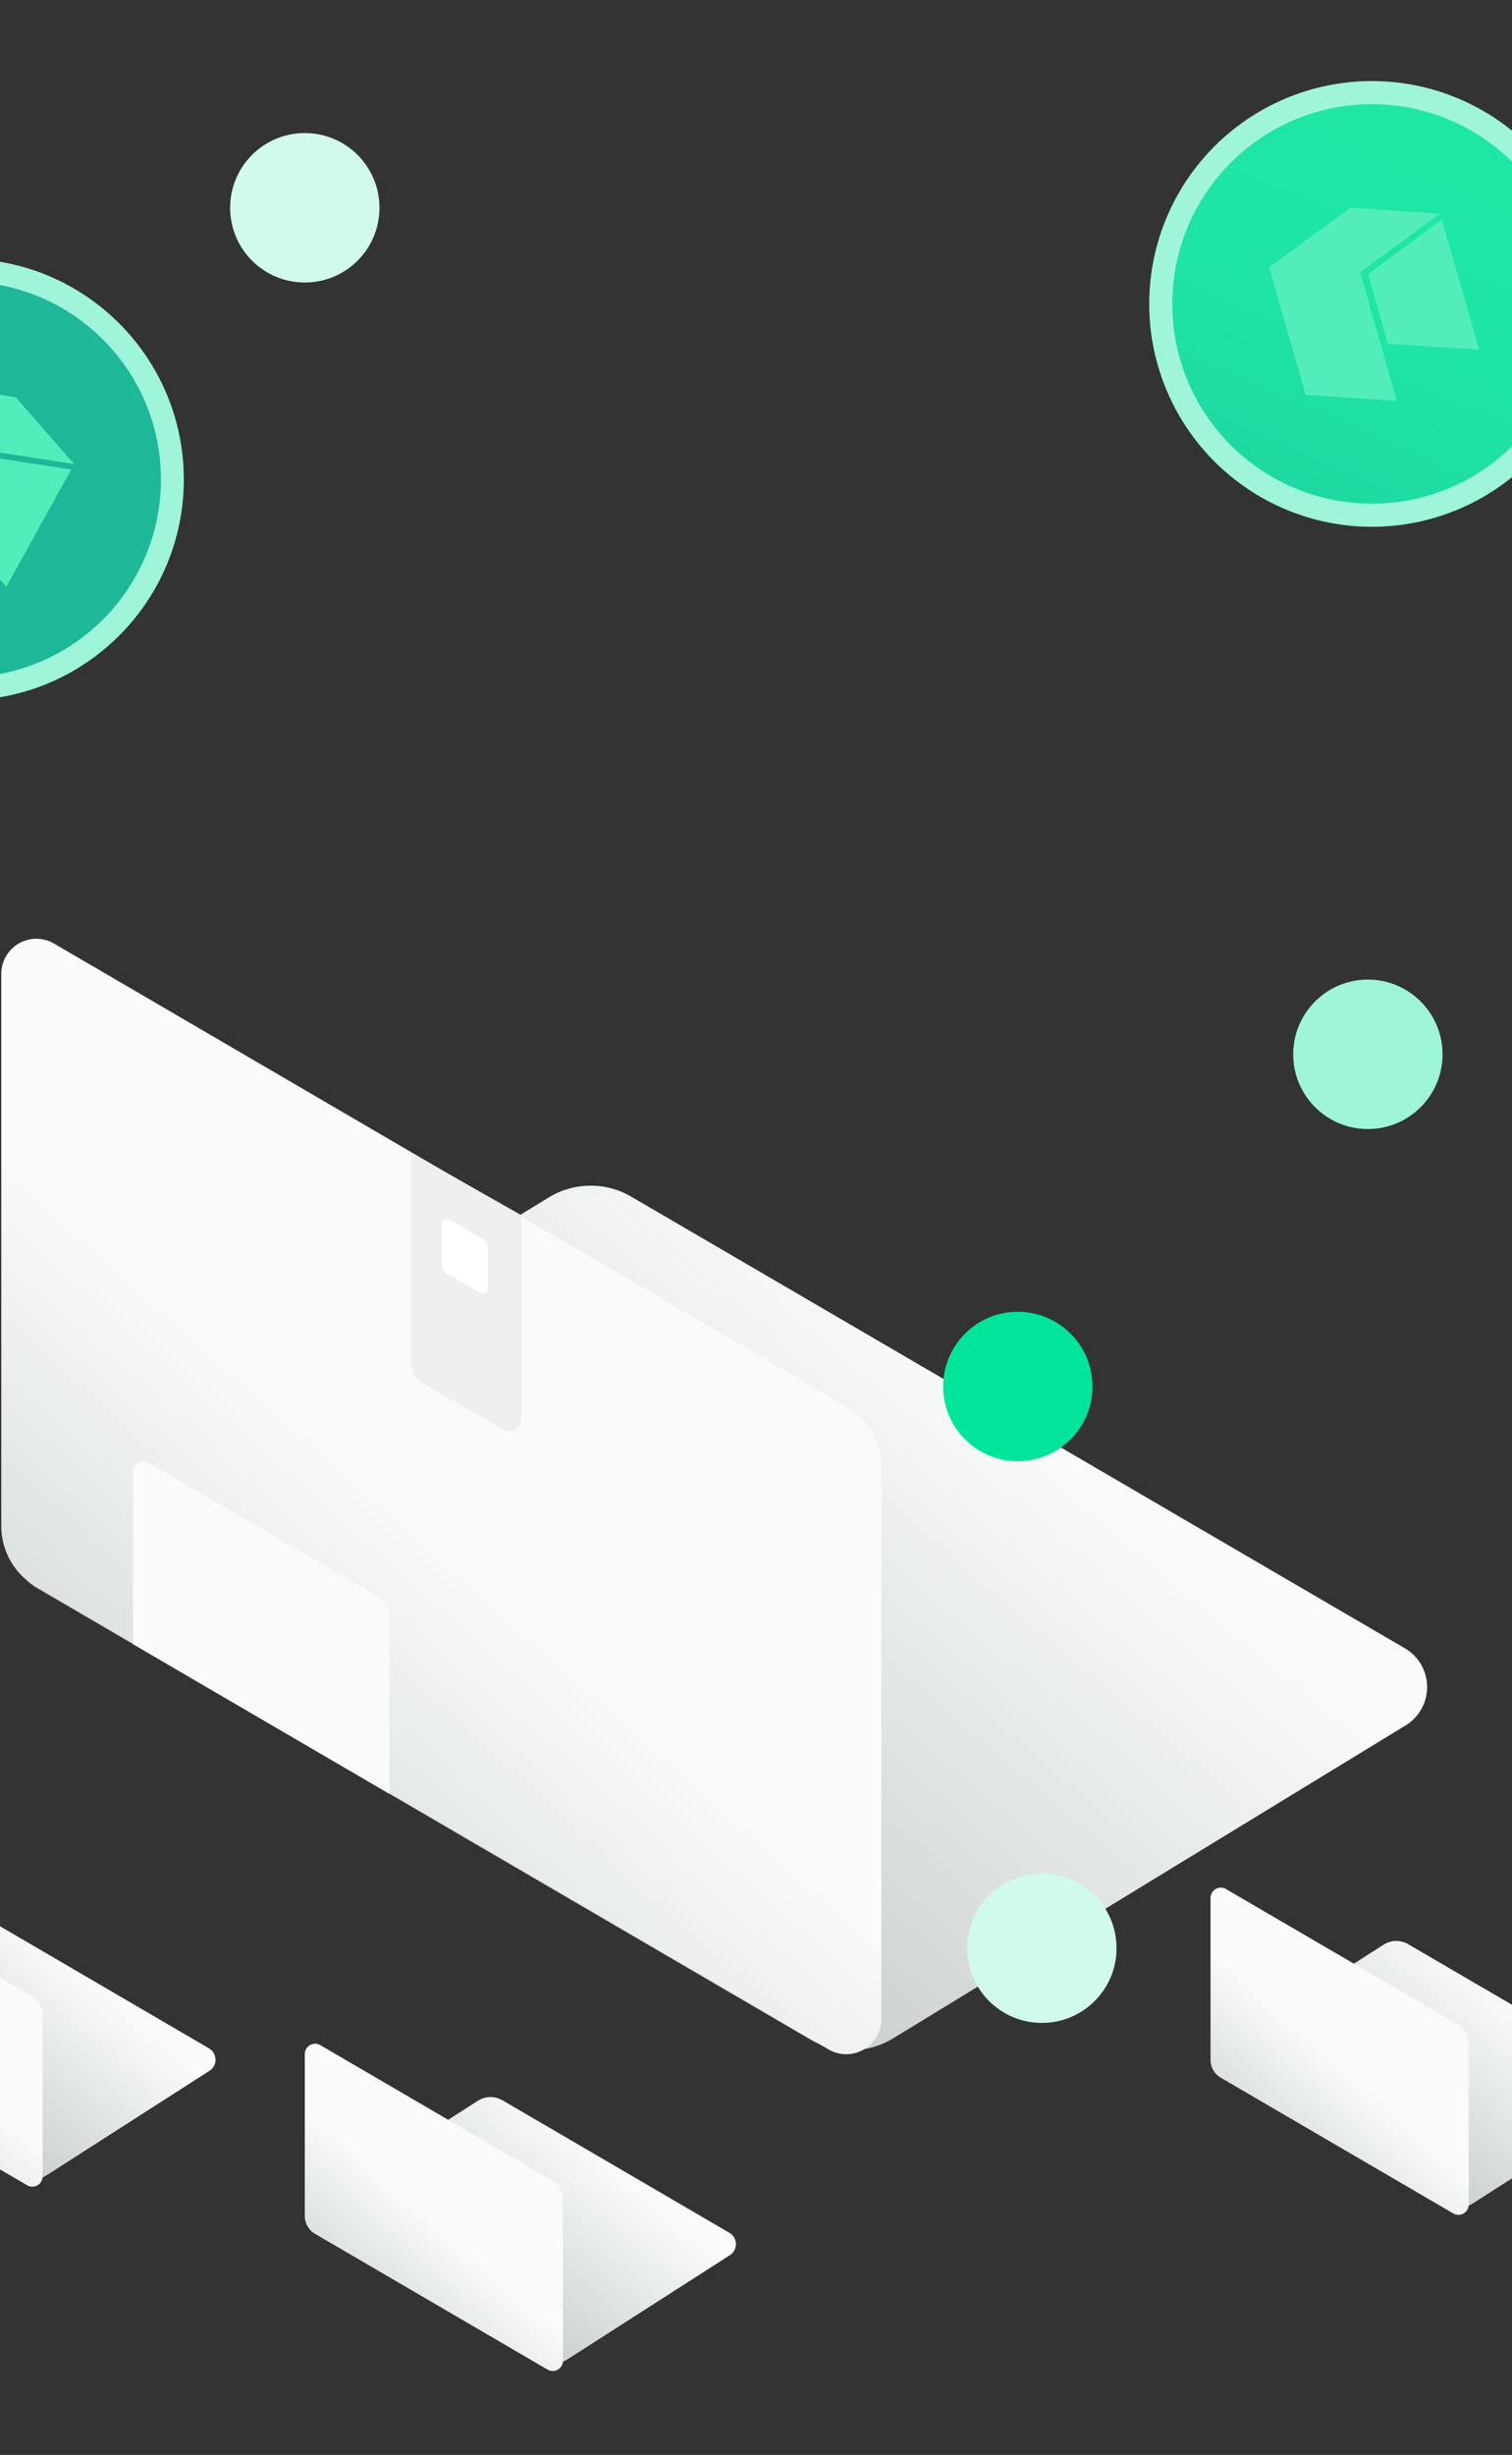<svg viewBox="0 0 376 610" xmlns="http://www.w3.org/2000/svg" xmlns:xlink="http://www.w3.org/1999/xlink"><rect x="0" y="0" width="376" height="610" fill="#333333" stroke="none"/><linearGradient id="a" gradientUnits="userSpaceOnUse" x1="265.94" x2="78.4" y1="299.61" y2="521.17"><stop offset=".17" stop-color="#f9fbfb"/><stop offset="1" stop-color="#aeb4b6"/></linearGradient><linearGradient id="b" gradientUnits="userSpaceOnUse" x1="206.06" x2="-35.53" y1="263.86" y2="534.79"><stop offset=".42" stop-color="#f9fbfb"/><stop offset="1" stop-color="#aeb4b6"/></linearGradient><linearGradient id="c" x1="27.78" x2="-31.28" xlink:href="#a" y1="476.08" y2="545.86"/><linearGradient id="d" x1="6.76" x2="-64.13" xlink:href="#b" y1="470.97" y2="550.47"/><linearGradient id="e" x1="157.19" x2="98.13" xlink:href="#a" y1="521.91" y2="591.68"/><linearGradient id="f" x1="136.16" x2="65.28" xlink:href="#b" y1="516.8" y2="596.29"/><linearGradient id="g" x1="382.42" x2="323.36" xlink:href="#a" y1="483.12" y2="552.9"/><linearGradient id="h" x1="361.39" x2="290.51" xlink:href="#b" y1="478.01" y2="557.5"/><linearGradient id="i" gradientTransform="matrix(.961 -.275 .275 .961 -697.35 1784.56)" gradientUnits="userSpaceOnUse" x1="1393.95" x2="1496.37" y1="-1267.79" y2="-1389.47"><stop offset="0" stop-color="#1eb898"/><stop offset=".16" stop-color="#1ec79c"/><stop offset=".42" stop-color="#1ed9a2"/><stop offset=".69" stop-color="#1ee4a5"/><stop offset="1" stop-color="#1ee7a6"/></linearGradient><linearGradient id="j" x1="38.69" x2="-185.82" xlink:href="#i" y1="111.18" y2="148.6"/><path d="m201.34 506.69-192.25-112.15a11.15 11.15 0 0 1 -.19-19.15l127.59-77.86a20 20 0 0 1 20.45-.2l192.42 112.24a11.16 11.16 0 0 1 .19 19.16l-127.44 77.76a20.25 20.25 0 0 1 -20.77.2z" fill="url(#a)"/><path d="m206.05 509.25-197.05-114.96a17.46 17.46 0 0 1 -8.68-15.07v-137.22a8.72 8.72 0 0 1 13.12-7.54l197.07 115a17.46 17.46 0 0 1 8.66 15.07v137.18a8.73 8.73 0 0 1 -13.12 7.54z" fill="url(#b)"/><path d="m96.84 445.74-63.77-37.2v-42.9a2.54 2.54 0 0 1 3.82-2.2l57.43 33.5a5.08 5.08 0 0 1 2.52 4.39z" fill="#f9fbfb"/><path d="m125.24 355.17-20-11.32a6 6 0 0 1 -3-5.22v-52.21l27.47 15.58v50.58a3 3 0 0 1 -4.47 2.59z" fill="#eeeff0"/><path d="m119.52 321.32-8.38-4.86a2.4 2.4 0 0 1 -1.2-2.07v-10.32a1.2 1.2 0 0 1 1.8-1l8.39 4.86a2.39 2.39 0 0 1 1.19 2.07v10.32a1.2 1.2 0 0 1 -1.8 1z" fill="#fff"/><path d="m5.37 540.64-56.37-32.91a3.27 3.27 0 0 1 -.06-5.62l40.63-26a5.87 5.87 0 0 1 6-.06l56.43 32.95a3.27 3.27 0 0 1 0 5.62l-40.57 26a6 6 0 0 1 -6.06.02z" fill="url(#c)"/><path d="m6.75 543-57.82-33.73a5.13 5.13 0 0 1 -2.54-4.42v-40.29a2.56 2.56 0 0 1 3.85-2.21l57.82 33.73a5.11 5.11 0 0 1 2.54 4.43v40.25a2.56 2.56 0 0 1 -3.85 2.24z" fill="url(#d)"/><path d="m134.78 586.47-56.41-32.91a3.27 3.27 0 0 1 -.06-5.62l40.63-26a5.87 5.87 0 0 1 6-.06l56.46 32.94a3.27 3.27 0 0 1 0 5.62l-40.57 26a6 6 0 0 1 -6.05.03z" fill="url(#e)"/><path d="m136.16 588.8-57.82-33.73a5.11 5.11 0 0 1 -2.54-4.43v-40.25a2.56 2.56 0 0 1 3.85-2.21l57.82 33.73a5.13 5.13 0 0 1 2.54 4.42v40.26a2.56 2.56 0 0 1 -3.85 2.21z" fill="url(#f)"/><path d="m360 547.68-56.4-32.91a3.27 3.27 0 0 1 -.06-5.62l40.63-26a5.85 5.85 0 0 1 6-.06l56.45 32.91a3.27 3.27 0 0 1 .06 5.62l-40.58 26a5.94 5.94 0 0 1 -6.1.06z" fill="url(#g)"/><path d="m361.39 550-57.82-33.73a5.1 5.1 0 0 1 -2.54-4.42v-40.25a2.56 2.56 0 0 1 3.84-2.21l57.83 33.73a5.13 5.13 0 0 1 2.54 4.42v40.26a2.56 2.56 0 0 1 -3.85 2.2z" fill="url(#h)"/><circle cx="253.1" cy="344.52" fill="#02e49b" r="18.57"/><circle cx="259.09" cy="484.09" fill="#d1faed" r="18.57"/><circle cx="341.16" cy="75.52" fill="#9ff5d9" r="55.38"/><circle cx="341.16" cy="75.52" fill="url(#i)" r="49.63"/><path d="m315.6 66.42 9.09 31.7 22.69 1.49-9.15-31.96 19.9-14.57-22.27-1.45z" fill="#53edbb"/><path d="m340.16 68.08 4.97 17.34 22.7 1.48-9.27-32.32z" fill="#53edbb"/><circle cx="-9.15" cy="119.15" fill="#9ff5d9" r="54.86"/><circle cx="-9.15" cy="119.15" fill="url(#j)" r="49.17"/><path d="m-20.67 94.87-15.85 28.57 14.86 16.94 15.97-28.8 24.15 3.73-14.58-16.61z" fill="#53edbb"/><path d="m-4.63 113.24-8.67 15.63 14.86 16.93 16.15-29.13z" fill="#53edbb"/><circle cx="340.16" cy="261.98" fill="#9ff5d9" r="18.57"/><circle cx="75.8" cy="51.63" fill="#d1faed" r="18.57"/></svg>